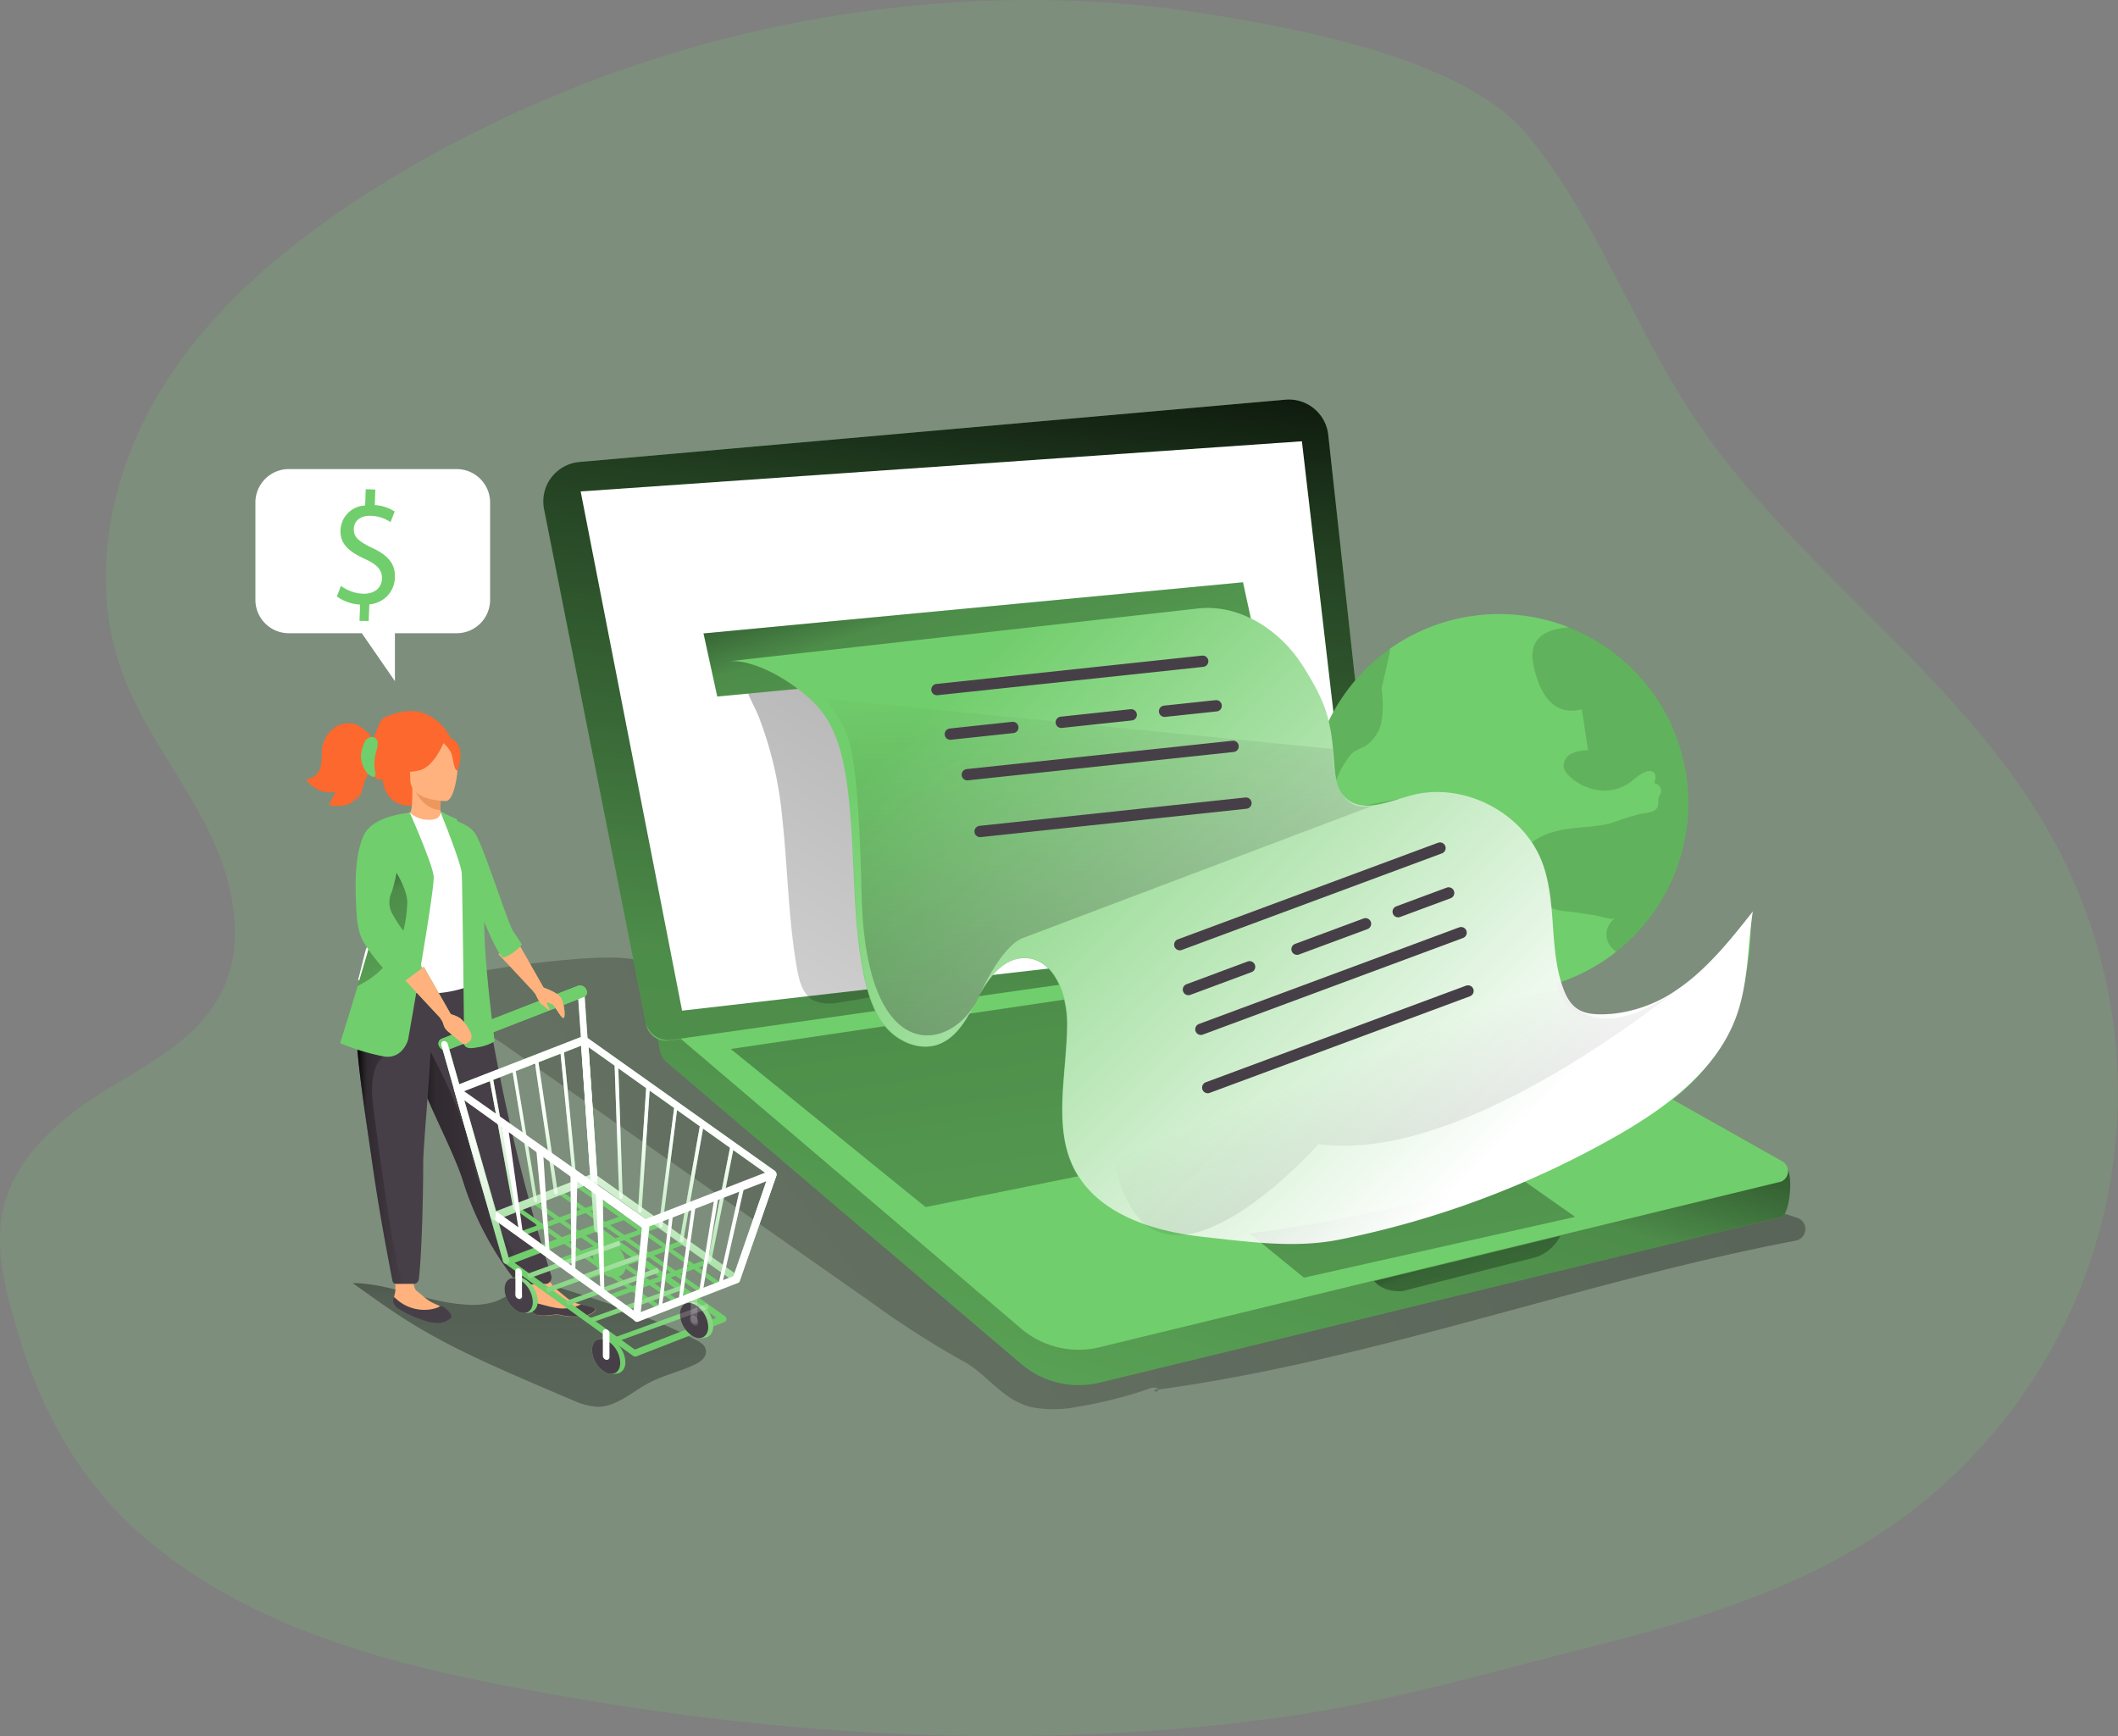 <svg id="Layer_1" data-name="Layer 1" xmlns="http://www.w3.org/2000/svg" xmlns:xlink="http://www.w3.org/1999/xlink" viewBox="0 0 374.24 306.74"><rect x="0" y="0" width="374.24" height="306.74" fill="#808080" stroke="none"/><defs><linearGradient id="linear-gradient" x1="119.32" y1="148.05" x2="122.41" y2="-55.23" gradientTransform="matrix(1, 0, 0, -1, 0, 352)" gradientUnits="userSpaceOnUse"><stop offset="0.01"/><stop offset="0.08" stop-opacity="0.69"/><stop offset="0.21" stop-opacity="0.32"/><stop offset="1" stop-opacity="0"/></linearGradient><linearGradient id="linear-gradient-2" x1="-737.38" y1="90.09" x2="-734.81" y2="88.16" gradientTransform="translate(-505.61 352) rotate(180)" xlink:href="#linear-gradient"/><linearGradient id="linear-gradient-3" x1="-982.47" y1="326.9" x2="-328.94" y2="-161.88" gradientTransform="translate(-505.61 352) rotate(180)" xlink:href="#linear-gradient"/><linearGradient id="linear-gradient-4" x1="-762.66" y1="184.94" x2="-694.83" y2="-30.49" gradientTransform="translate(-505.61 352) rotate(180)" xlink:href="#linear-gradient"/><linearGradient id="linear-gradient-5" x1="-724.19" y1="225.84" x2="-765.66" y2="-54.52" gradientTransform="translate(-532.09 335.01) rotate(180)" xlink:href="#linear-gradient"/><linearGradient id="linear-gradient-6" x1="-765.32" y1="186.64" x2="-797.28" y2="-29.39" gradientTransform="translate(-532.09 335.01) rotate(180)" xlink:href="#linear-gradient"/><linearGradient id="linear-gradient-7" x1="-787.53" y1="122.49" x2="-804.53" y2="78.76" gradientTransform="translate(-505.61 352) rotate(180)" xlink:href="#linear-gradient"/><linearGradient id="linear-gradient-8" x1="-712.32" y1="295.39" x2="-639.47" y2="-340.86" gradientTransform="translate(-505.61 352) rotate(180)" xlink:href="#linear-gradient"/><linearGradient id="linear-gradient-9" x1="224.71" y1="268.52" x2="107.66" y2="67.13" xlink:href="#linear-gradient"/><linearGradient id="linear-gradient-10" x1="189.86" y1="254.1" x2="226.57" y2="134.07" gradientTransform="matrix(1, 0, 0, -1, -26.48, 335.01)" xlink:href="#linear-gradient"/><linearGradient id="linear-gradient-11" x1="202.6" y1="221.13" x2="367.36" y2="55.32" gradientTransform="matrix(1, 0, 0, -1, 0, 352)" gradientUnits="userSpaceOnUse"><stop offset="0" stop-color="#fff" stop-opacity="0"/><stop offset="0.54" stop-color="#fff"/></linearGradient><linearGradient id="linear-gradient-12" x1="224.95" y1="119.19" x2="220.16" y2="216.78" gradientTransform="matrix(1, 0, 0, -1, 0, 352)" gradientUnits="userSpaceOnUse"><stop offset="0.01"/><stop offset="0.13" stop-opacity="0.69"/><stop offset="0.25" stop-opacity="0.32"/><stop offset="1" stop-opacity="0"/></linearGradient><linearGradient id="linear-gradient-13" x1="291.73" y1="112.6" x2="275.79" y2="151.72" xlink:href="#linear-gradient-12"/><linearGradient id="linear-gradient-14" x1="98.76" y1="129.88" x2="120.94" y2="129.88" xlink:href="#linear-gradient"/><linearGradient id="linear-gradient-15" x1="89.54" y1="129.68" x2="97.96" y2="129.68" xlink:href="#linear-gradient"/><linearGradient id="linear-gradient-16" x1="86.84" y1="188.87" x2="108.8" y2="127.49" xlink:href="#linear-gradient"/><linearGradient id="linear-gradient-17" x1="148.71" y1="96.14" x2="163.73" y2="162.02" xlink:href="#linear-gradient-11"/><linearGradient id="linear-gradient-18" x1="146.63" y1="96.61" x2="161.65" y2="162.49" xlink:href="#linear-gradient-11"/><linearGradient id="linear-gradient-19" x1="150.08" y1="95.82" x2="165.09" y2="161.71" xlink:href="#linear-gradient-11"/><linearGradient id="linear-gradient-20" x1="147.9" y1="96.32" x2="162.92" y2="162.2" xlink:href="#linear-gradient-11"/><linearGradient id="linear-gradient-21" x1="147.45" y1="96.42" x2="162.46" y2="162.31" xlink:href="#linear-gradient-11"/><linearGradient id="linear-gradient-22" x1="136.58" y1="98.9" x2="151.6" y2="164.78" xlink:href="#linear-gradient-11"/><linearGradient id="linear-gradient-23" x1="137.12" y1="98.77" x2="152.13" y2="164.66" xlink:href="#linear-gradient-11"/><linearGradient id="linear-gradient-24" x1="112.46" y1="104.4" x2="127.47" y2="170.28" xlink:href="#linear-gradient-11"/><linearGradient id="linear-gradient-25" x1="113.57" y1="104.15" x2="128.59" y2="170.03" xlink:href="#linear-gradient-11"/><linearGradient id="linear-gradient-26" x1="122.23" y1="102.17" x2="137.25" y2="168.05" xlink:href="#linear-gradient-11"/><linearGradient id="linear-gradient-27" x1="104.71" y1="106.16" x2="119.73" y2="172.05" xlink:href="#linear-gradient-11"/><linearGradient id="linear-gradient-28" x1="118.28" y1="103.07" x2="133.3" y2="168.96" xlink:href="#linear-gradient-11"/><linearGradient id="linear-gradient-29" x1="116.2" y1="103.54" x2="131.22" y2="169.43" xlink:href="#linear-gradient-11"/><linearGradient id="linear-gradient-30" x1="119.66" y1="102.76" x2="134.67" y2="168.64" xlink:href="#linear-gradient-11"/><linearGradient id="linear-gradient-31" x1="117.46" y1="103.25" x2="132.48" y2="169.14" xlink:href="#linear-gradient-11"/><linearGradient id="linear-gradient-32" x1="135.33" y1="99.18" x2="150.34" y2="165.07" xlink:href="#linear-gradient-11"/><linearGradient id="linear-gradient-33" x1="133.22" y1="99.66" x2="148.23" y2="165.55" xlink:href="#linear-gradient-11"/><linearGradient id="linear-gradient-34" x1="136.68" y1="98.88" x2="151.7" y2="164.76" xlink:href="#linear-gradient-11"/><linearGradient id="linear-gradient-35" x1="134" y1="99.49" x2="149.02" y2="165.37" xlink:href="#linear-gradient-11"/></defs><title>12</title><path d="M197,17.31a218.94,218.94,0,0,0-104.33,33C78,59.61,64.11,70.93,55,85.74s-12.88,33.57-7,49.91c3.51,9.71,10.11,17.95,14.82,27.13s7.42,20.48,2.73,29.67C60.17,203.09,47.19,207,38,214.66c-14.59,12.14-12.93,23.1-8,38.94,4.27,13.84,11.13,25.82,22.26,35.28,21.74,18.48,51.84,24.19,79.17,28.73,39.6,6.58,80.2,8.3,120.06,3,19.51-2.58,37.72-8,56.63-12.77,18.48-4.63,37.1-10.41,52.86-21.45a93.21,93.21,0,0,0,28.4-120.88c-15.76-29-45.66-47.7-63.83-75.21C314.87,74.14,308.44,55.23,296,40.42,284.57,27,254.41,21.72,238.06,19.18a188.43,188.43,0,0,0-24.76-2.13C207.87,16.93,202.43,17,197,17.31Z" transform="translate(-26.48 -16.99)" fill="#71ce6c" opacity="0.18" style="isolation:isolate"/><path d="M88.8,243.69c3.58,2.58,7.17,5.16,10.94,7.45,6.83,4.15,14.19,7.34,21.52,10.51,2.14.92,4.29,1.85,6.44,2.74a11.82,11.82,0,0,0,4.4,1.16c3.35,0,6-2.62,9-4.2,2.61-1.39,5.57-2,8.21-3.3,1-.48,2-1.28,1.91-2.35s-1-1.58-1.87-2c-7.61-4-15.9-6.65-24.13-9.22a10.52,10.52,0,0,0-4.11-.72c-2.63.24-4.68,2.33-7.17,3.21a13.33,13.33,0,0,1-5.14.52C101.92,247.12,95.63,243.76,88.8,243.69Z" transform="translate(-26.48 -16.99)" fill="url(#linear-gradient)"/><path d="M231.08,262.5l-.57.08C230.09,262.91,231.26,263,231.08,262.5Z" transform="translate(-26.48 -16.99)" fill="url(#linear-gradient-2)"/><path d="M103.86,196.1c4.27,1.71,8.76,3.37,11.53,5.33L181,247.5a157.54,157.54,0,0,0,15.68,10c4.42,2.39,6.94,7,12.3,8.16a21.31,21.31,0,0,0,8-.14,74.82,74.82,0,0,0,12.68-3.22c.51-.17,1.22-.28,1.45.21h0c38.21-5.22,74.75-19.09,112.63-26.31a2.08,2.08,0,0,0,.39-4,51.36,51.36,0,0,0-9.78-2.4c-6-1.12-12.07-2.21-18.13-3.2a307.38,307.38,0,0,0-36.93-4.1c-20.56-.83-41.3,1.33-61.63-1.86-19.32-3-37.54-10.75-55.52-18.46-4.33-1.86-8.75-3.79-12.15-7-2.66-2.55-4.8-5.94-8.2-7.62s-7.78-1.44-11.6-1.26a172.4,172.4,0,0,0-22.4,3C106.39,191.5,105.09,193.79,103.86,196.1Z" transform="translate(-26.48 -16.99)" fill="url(#linear-gradient-3)"/><path d="M342,223.26l-85.82-37.33a10.27,10.27,0,0,0-6-1L144,194c-2,.29-1.67,9,0,10.42l62.69,53.36a15.75,15.75,0,0,0,14,3.52L341.26,232C342.79,231.58,343.45,224,342,223.26Z" transform="translate(-26.48 -16.99)" fill="#71ce6c"/><path d="M342,223.26l-85.82-37.33a10.27,10.27,0,0,0-6-1L144,194c-2,.29-1.67,9,0,10.42l62.69,53.36a15.75,15.75,0,0,0,14,3.52L341.26,232C342.79,231.58,343.45,224,342,223.26Z" transform="translate(-26.48 -16.99)" fill="url(#linear-gradient-4)"/><path d="M144,198.18l62.68,53.36a15.71,15.71,0,0,0,14,3.51L341.2,225.76a2,2,0,0,0,1.06-2.62,2,2,0,0,0-.76-.9l-33.05-18.65-8.67-4.87-26.39-14.89a10.27,10.27,0,0,0-6-1l-122.3,10.65C143.05,193.77,142.38,196.78,144,198.18Z" transform="translate(-26.48 -16.99)" fill="#71ce6c"/><polygon points="240.96 168.79 129.12 185.34 163.55 213.28 278.32 190.06 240.96 168.79" fill="url(#linear-gradient-5)"/><polygon points="252.66 197 206.57 206.31 230.4 225.75 278.32 215 252.66 197" fill="url(#linear-gradient-6)"/><path d="M302.18,235.36a7.43,7.43,0,0,1-4.75,3.89c-3.38.81-23.12,5.86-23.12,5.86s-3.21.39-5-1.76Z" transform="translate(-26.48 -16.99)" fill="url(#linear-gradient-7)"/><path d="M270.94,182.83l-126.21,18a3.67,3.67,0,0,1-4.1-2.91l-18-90.92a7,7,0,0,1,5.44-8.27,6.21,6.21,0,0,1,.85-.12l124.64-11a7,7,0,0,1,7.62,6.25Z" transform="translate(-26.48 -16.99)" fill="#71ce6c"/><path d="M270.94,182.83,145.06,200.74a4,4,0,0,1-4.5-3.19L122.62,107a7,7,0,0,1,5.44-8.27,6.21,6.21,0,0,1,.85-.12l124.65-11a7,7,0,0,1,7.62,6.25Z" transform="translate(-26.48 -16.99)" fill="url(#linear-gradient-8)"/><polygon points="120.52 178.57 102.6 86.83 230.04 77.97 240.15 164.82 120.52 178.57" fill="#fff"/><path d="M324.81,158.89a33.44,33.44,0,1,1-66.88,0h0a21.57,21.57,0,0,1,.1-2.55,33.44,33.44,0,0,1,66.78,2.55Z" transform="translate(-26.48 -16.99)" fill="#71ce6c"/><path d="M277.31,174.08c-1.1,4.83.25,10-.74,14.8a33.59,33.59,0,0,1-16.64-18.56,20.4,20.4,0,0,1,.13-5,13.34,13.34,0,0,0,.05-5.34,12.25,12.25,0,0,0-2.08-3.65,33.38,33.38,0,0,1,14-24.7,1.94,1.94,0,0,1,0,.68l-1.43,6.37a19.38,19.38,0,0,1,0,5.69,6.58,6.58,0,0,1-3.1,4.57,13.68,13.68,0,0,0-1.8.89,5.77,5.77,0,0,0-1.36,1.63,13.42,13.42,0,0,0-2,4.26,4.77,4.77,0,0,0,1.06,4.41l9.32-1.81c1-.19,2.16-.32,2.83.42s.3,2.27.48,3.45c.22,1.51,1.56,2.59,2.18,4C279.24,168.66,277.93,171.44,277.31,174.08Z" transform="translate(-26.48 -16.99)" fill="#020202" opacity="0.14" style="isolation:isolate"/><path d="M324.81,158.89a33.37,33.37,0,0,1-12.74,26.27,4.27,4.27,0,0,1-1.16-1.16,3.41,3.41,0,0,1,.92-4.73l0,0c-.56.29-2.77-.43-3.43-.54l-3.44-.53c-1.65-.25-4.53-.15-5.49-1.81a3.86,3.86,0,0,0-.39-.65,2.06,2.06,0,0,0-.71-.49c-1-.51-2.25-1.08-2.5-2.21-.17-.82.24-1.76-.18-2.5-.14-.22-.34-.4-.47-.63a2.14,2.14,0,0,1,.23-2.1c1.45-2.54,4.46-3.76,7.34-4.25s5.86-.41,8.67-1.23a37.56,37.56,0,0,1,5.29-1.62c1-.14,2.26-.24,2.63-1.19.21-.53,0-1.16.22-1.7.08-.23.23-.44.32-.67a1.38,1.38,0,0,0-.89-1.73,1.22,1.22,0,0,0-.26-.06c.23-.63.42-1.43-.07-1.88a1.33,1.33,0,0,0-1.22-.19c-1.2.31-2.07,1.32-3.08,2-3.34,2.37-7.91,1.53-10.7-1.26a3,3,0,0,1-.93-1.51,2.43,2.43,0,0,1,1.42-2.4,7,7,0,0,1,2.89-.57l-1.1-7.25c-5.56,1.49-7.82-3.8-8.61-8.2s2.33-6,6.36-6.27A33.46,33.46,0,0,1,324.81,158.89Z" transform="translate(-26.48 -16.99)" fill="#020202" opacity="0.14" style="isolation:isolate"/><path d="M164.69,161.42c1,9,1.06,18.11,2.67,27,.37,2,1,4.28,2.78,5.29a7.16,7.16,0,0,0,4.52.4,93.67,93.67,0,0,0,27.43-8.18A181,181,0,0,0,191,151.17c-1.27-2.9-2.66-5.84-4.92-8.06-3.43-3.36-8.18-4.42-12.74-5.32-2.37-.47-4.78-.79-7.13-1.39-1.45-.37-5.57-2.79-6.77-2.56-4,.75,0,7.07,1,9.52A66,66,0,0,1,164.69,161.42Z" transform="translate(-26.48 -16.99)" fill="url(#linear-gradient-9)"/><polygon points="222.05 114.03 126.74 123.06 124.31 111.92 219.63 102.88 222.05 114.03" fill="#71ce6c"/><polygon points="222.05 114.03 126.74 123.06 124.31 111.92 219.63 102.88 222.05 114.03" fill="url(#linear-gradient-10)"/><path d="M238.25,124.49c7.36-.79,14.49,3.9,18.43,10.16s5,9.29,5.5,16.67c.16,2.4.36,5.06,2.13,6.69,2.95,2.71,7.56.6,11.42-.46,9.15-2.52,19.78,2.84,23.2,11.7,3.34,8.65-1.44,21.49,6.16,26.81,6.77,4.72,25-6.67,30.71-16.92,0,0,1.66,22.51-16.11,33.76-26.37,16.7-75.8,23.19-81,22.63-8.65-.95-18.09-3.95-22.23-11.6S215,206.66,215,197.83c0-5.08-2.29-11.44-7.37-11.55-3.8-.09-6.55,3.53-8.32,6.89s-3.62,7.23-7.23,8.43c-3.22,1.07-6.88-.52-9.09-3.09s-3.22-6-3.9-9.29c-2.35-11.54-1.28-23.53-3.17-35.16-.72-4.42-2-8.95-5-12.26s-10.05-8.21-15.43-8Z" transform="translate(-26.48 -16.99)" fill="#71ce6c"/><path d="M238.25,124.49c7.36-.79,14.49,3.9,18.43,10.16s5,9.29,5.5,16.67c.16,2.4.36,5.06,2.13,6.69,2.95,2.71,7.56.6,11.42-.46,9.15-2.52,19.78,2.84,23.2,11.7,2.78,7.2,1.12,15.28,3.81,22.49,1.56,4.2,4.07,4.7,8.44,4.39A24.31,24.31,0,0,0,323,191.71c5.23-3.61,9.25-8.68,13.19-13.67-.93,6.15-.77,12.54-2.86,18.39-3.45,9.68-12.4,16.24-21.33,21.33A164,164,0,0,1,263.21,236c-8,1.62-16.38.37-24.48-.51-8.65-1-18.09-4-22.23-11.6s-1.45-17.27-1.42-26.1c0-5.08-2.29-11.44-7.37-11.55-3.8-.09-6.55,3.53-8.32,6.89s-3.62,7.23-7.23,8.43c-3.22,1.07-6.88-.52-9.09-3.09s-3.22-6-3.9-9.29c-2.35-11.54-1.28-23.53-3.17-35.16-.72-4.42-2-9-5-12.26s-10.05-8.21-15.43-8Z" transform="translate(-26.48 -16.99)" fill="url(#linear-gradient-11)"/><path d="M269.32,159.24l-62.15,23.5s-3.43.83-7.78,10.43-19.86,13-20.65-17.64-2.41-28.7-6.3-35.06L262,149.33S261.41,161.49,269.32,159.24Z" transform="translate(-26.48 -16.99)" fill="url(#linear-gradient-12)"/><path d="M160.85,135.06c2.8,3.21,4.28,7.34,5.4,11.45,3.47,12.6,4.22,25.81,3.94,38.89-.1,4.65-.31,9.4,1,13.85a20.94,20.94,0,0,0,13.68,13.81c3.75,1.16,7.88,1.27,11.25,3.28,6.67,4,7.51,13.37,12.56,19.28,6.79,7.94,20.37,8.69,25,18" transform="translate(-26.48 -16.99)" fill="none"/><line x1="165.55" y1="121.84" x2="212.51" y2="116.83" fill="none" stroke="#473f47" stroke-linecap="round" stroke-linejoin="round" stroke-width="2"/><line x1="170.92" y1="136.88" x2="217.88" y2="131.87" fill="none" stroke="#473f47" stroke-linecap="round" stroke-linejoin="round" stroke-width="2"/><line x1="173.18" y1="146.91" x2="220.15" y2="141.9" fill="none" stroke="#473f47" stroke-linecap="round" stroke-linejoin="round" stroke-width="2"/><line x1="205.77" y1="125.67" x2="214.89" y2="124.7" fill="none" stroke="#473f47" stroke-linecap="round" stroke-linejoin="round" stroke-width="2"/><line x1="187.52" y1="127.62" x2="199.88" y2="126.3" fill="none" stroke="#473f47" stroke-linecap="round" stroke-linejoin="round" stroke-width="2"/><line x1="167.92" y1="129.71" x2="178.96" y2="128.53" fill="none" stroke="#473f47" stroke-linecap="round" stroke-linejoin="round" stroke-width="2"/><line x1="208.46" y1="166.91" x2="254.44" y2="149.84" fill="none" stroke="#473f47" stroke-linecap="round" stroke-linejoin="round" stroke-width="2"/><line x1="212.19" y1="181.86" x2="258.17" y2="164.79" fill="none" stroke="#473f47" stroke-linecap="round" stroke-linejoin="round" stroke-width="2"/><line x1="213.4" y1="192.16" x2="259.39" y2="175.09" fill="none" stroke="#473f47" stroke-linecap="round" stroke-linejoin="round" stroke-width="2"/><line x1="247.05" y1="161.08" x2="255.97" y2="157.77" fill="none" stroke="#473f47" stroke-linecap="round" stroke-linejoin="round" stroke-width="2"/><line x1="229.18" y1="167.71" x2="241.28" y2="163.22" fill="none" stroke="#473f47" stroke-linecap="round" stroke-linejoin="round" stroke-width="2"/><line x1="209.99" y1="174.84" x2="220.8" y2="170.82" fill="none" stroke="#473f47" stroke-linecap="round" stroke-linejoin="round" stroke-width="2"/><path d="M331.48,184.83s-43,38.38-72,34.29c0,0-23.83,26.91-33.17,11.16S233,204.39,233,204.39l69.69-12.65S307.31,207.29,331.48,184.83Z" transform="translate(-26.48 -16.99)" opacity="0.45" fill="url(#linear-gradient-13)" style="isolation:isolate"/><path d="M120.43,248.35c.09,1.16,1.74,1.18,3.61,1s1.37.26,4,.29,3.53-.83,3.66-1.2-1.15-.61-2.5-.94l-.52-.13c-1.52-.39-2.53-1.53-3.83-2.52s-2.82-4.36-2.82-4.36l-3.59-.16s1.51,3.06,2.08,4.38a4.47,4.47,0,0,1,0,2.46A4.67,4.67,0,0,0,120.43,248.35Z" transform="translate(-26.48 -16.99)" fill="#ffb27d"/><path d="M124,249.31c1.87-.22,1.37.26,4,.29s3.53-.83,3.66-1.2-1.15-.61-2.5-.94h0a7.41,7.41,0,0,1-3.85.69c-1.76-.18-3.55-.91-4.76-1a4.56,4.56,0,0,0-.13,1.22C120.52,249.51,122.17,249.53,124,249.31Z" transform="translate(-26.48 -16.99)" fill="#473f47"/><path d="M96.58,247.17l.39.2a27.41,27.41,0,0,0,5,1.66,4.21,4.21,0,0,0,1.73.13,2.49,2.49,0,0,0,1-.44c.14-.11.28-.28.2-.43a.33.33,0,0,0-.12-.14c-.76-.61-1.71-.8-2.51-1.35s-1.44-1.18-2.18-1.74c-1.24-.95,0-6.54,0-6.54l-3.93-.38s.18,4.71.18,6.84c0,.64-.54,1.5,0,2A.88.88,0,0,0,96.58,247.17Z" transform="translate(-26.48 -16.99)" fill="#ffb27d"/><path d="M99.33,249.51a17.09,17.09,0,0,0,2.2.82,7.26,7.26,0,0,0,2.26.4,3.33,3.33,0,0,0,2.15-.71.69.69,0,0,0,.3-.49.82.82,0,0,0-.19-.47,4.14,4.14,0,0,0-1.39-1.24c-.29-.14-.46,0-.74.15a5.76,5.76,0,0,1-1,.3,7.33,7.33,0,0,1-6.6-1.94s-.07-.09-.12-.1-.2.1-.22.22a1.38,1.38,0,0,0,.2,1.1,2.47,2.47,0,0,0,.69.64A14.56,14.56,0,0,0,99.33,249.51Z" transform="translate(-26.48 -16.99)" fill="#473f47"/><path d="M107.32,152a10.61,10.61,0,0,0,.1-1.87,4,4,0,0,0-.48-1.85c-.21-.38-.79-.73-.94-1.08a8.64,8.64,0,0,0-5.55-4.48,9.81,9.81,0,0,0-5.16.69,3.26,3.26,0,0,0-1.18.58,2.94,2.94,0,0,0-.67,1.06,21.83,21.83,0,0,0-1,2.58,7.67,7.67,0,0,0-3-2.63,4.37,4.37,0,0,0-4.21.82,5.64,5.64,0,0,0-1.9,3.92,12,12,0,0,1-.22,2.87,3.16,3.16,0,0,1-2.54,2.1,5.12,5.12,0,0,0,5.18,2.19,20.09,20.09,0,0,1-1.2,2.3,5.67,5.67,0,0,0,3.85-.26,5.76,5.76,0,0,0,1.82-2.16l-.83,1.81c1.44-1.36,1.08-4,2.58-5.27.43.21.59.74.89,1.11s1,.5,1.16,0a6.76,6.76,0,0,0,1.12,3.19,4.36,4.36,0,0,0,3.76,1.7c.27,0,.61-.2.52-.44.65-.14,1-.84,1.58-1.19.75-.47,1.72-.24,2.6-.39a3.93,3.93,0,0,0,2.53-1.86A8.44,8.44,0,0,0,107.32,152Z" transform="translate(-26.48 -16.99)" fill="#fc682d"/><path d="M104.64,162.55a5.9,5.9,0,0,1-3.66.66,4.74,4.74,0,0,1-2.44-2.33c.63-.13.81-1,.8-4.71l.28.06,4.79.94s-.11,1.51-.11,2.93C104.29,161.29,104.37,162.42,104.64,162.55Z" transform="translate(-26.48 -16.99)" fill="#ffb27d"/><path d="M104.41,157.17s-.11,1.51-.11,2.93c-2.68-.08-4.1-2.52-4.68-3.87Z" transform="translate(-26.48 -16.99)" fill="#ed975d"/><path d="M123.88,242.35a1.19,1.19,0,0,1-.78,1.48.93.93,0,0,1-.29,0l-1.87.09-2,.06a1.55,1.55,0,0,1-1.28-.59,55.29,55.29,0,0,1-9.39-17.77c-.08-.26-.17-.53-.26-.8-2-5.67-6-12.8-8.11-19.25-.34-1-.64-2-.92-2.9-.08-.3-.17-.59-.25-.87A68.51,68.51,0,0,1,96.32,189l15.36.12A337.26,337.26,0,0,0,123.88,242.35Z" transform="translate(-26.48 -16.99)" fill="#473f47"/><path d="M109.53,180.31c0,7.31,1.07,10.44,1.07,10.44a20.63,20.63,0,0,1-14.39.88l-6.47-1.48c.13-.3,1.29-5.22,1.42-5.49,1.65-3.55,2.9-5.1,3.1-6.19a23.23,23.23,0,0,0,.19-6.12,49.1,49.1,0,0,0-1.9-9.61,50.4,50.4,0,0,0,6.34-2.17,5,5,0,0,0,3.42,1.27c1.56,0,2.06-.7,2-1.43,1.66.92,3,1.79,3,1.79,1.41,2.45,4.27,4.83,4.47,8.59C111.8,171.71,109.53,180.11,109.53,180.31Z" transform="translate(-26.48 -16.99)" fill="#fff"/><path d="M96.32,181.12c-.67.95-2,6.73-5.16,7.46,1.65-4.12,2.9-5.93,3.1-7.19a31.32,31.32,0,0,0,.19-7.11c1.07-1.88,1.87-3.17,1.87-3.17.09-.3,1.7-5.31,2.22-.83A20.66,20.66,0,0,1,96.32,181.12Z" transform="translate(-26.48 -16.99)" fill="#71ce6c"/><path d="M105.3,158.52s-6.33.1-6.34-3.84-.82-6.59,3.22-6.83,4.84,1.27,5.16,2.59S107,158.39,105.3,158.52Z" transform="translate(-26.48 -16.99)" fill="#ffb27d"/><path d="M105.07,147.76s-1.74,4.63-4.4,5.31-3.81,0-3.81,0a7.54,7.54,0,0,0,2.46-4.45S103.76,145.55,105.07,147.76Z" transform="translate(-26.48 -16.99)" fill="#fc682d"/><path d="M104.64,148.13a5.79,5.79,0,0,1,1.61,2c.32,1,.46,3.07,1.06,3,0,0,1.31-3.14-.16-4.92S104.64,148.13,104.64,148.13Z" transform="translate(-26.48 -16.99)" fill="#fc682d"/><polygon points="91.32 166.15 96.07 174.5 94.53 175.5 88.08 168.59 91.32 166.15" fill="#ffb27d"/><path d="M105.18,161.51s3.73.67,5.17,2.6,5.86,16,6.76,17.33,1.59,2.43,1.59,2.43a7.37,7.37,0,0,1-3.17,2.28C113.8,186.62,105.18,161.51,105.18,161.51Z" transform="translate(-26.48 -16.99)" fill="#71ce6c"/><path d="M104.29,160.41s3.67,9.05,3.78,10.89.43,30,.43,30-.22,1.29,2.26.75a8.32,8.32,0,0,0,3.13-1.07s-2.37-17.36-1.73-23.39-5-15.88-5-15.88Z" transform="translate(-26.48 -16.99)" fill="#71ce6c"/><path d="M120.94,244l-2.14.06a1.2,1.2,0,0,1-1-.45,55.45,55.45,0,0,1-9.5-17.91c-.08-.26-.17-.53-.26-.8-2-5.67-6-12.8-8.11-19.25-.34-1-.64-2-.92-2.9-.08-.3-.17-.59-.25-.87l2.26-1.71s6.79,11,8.89,21.34C111.74,230.46,119.05,241.28,120.94,244Z" transform="translate(-26.48 -16.99)" fill="url(#linear-gradient-14)"/><path d="M101.26,222.44c0,4.76-.19,15.37-.77,20.55a.93.93,0,0,1-.93.84H96.44a.63.63,0,0,1-.6-.5c-1.59-8.11-2.73-14.84-3.56-20.66-.7-4.88-1.32-9-1.8-12.65s-.82-6.65-.94-9.21v-2.29l13.27-1.29C102.6,206,101.24,219.52,101.26,222.44Z" transform="translate(-26.48 -16.99)" fill="#473f47"/><path d="M98,243.83H96.55a.76.76,0,0,1-.73-.6c-1.58-8.07-2.71-14.77-3.54-20.56-.7-4.88-1.32-9-1.8-12.65s-.82-6.65-.94-9.21l4.87,2.87s-3.1,1.09-1.92,9.39S96.3,242.65,98,243.83Z" transform="translate(-26.48 -16.99)" fill="url(#linear-gradient-15)"/><path d="M98.58,200.72s-.93,3.38-4.17,2.95a38.86,38.86,0,0,1-7.83-2.37s1.38-4.37,3.1-10.11c2.08-6.94,4.66-15.89,5.87-21.54a36,36,0,0,0,.66-3.85l2.68-5.21s4,9,4.22,11.24S98.58,200.72,98.58,200.72Z" transform="translate(-26.48 -16.99)" fill="#71ce6c"/><path d="M98.44,176.58c-.15,3.66-1,10.78-8.7,14.58h-.06c2.08-6.94,4.66-15.89,5.87-21.54C97,171.76,98.52,174.56,98.44,176.58Z" transform="translate(-26.48 -16.99)" fill="url(#linear-gradient-16)"/><path d="M98.89,160.59s-6.56.47-8.14,4-1.51,8.17-1.36,11.93c.09,2.28.15,4.65,1.22,6.72a30.19,30.19,0,0,0,5.25,6.5,2.73,2.73,0,0,0,1.15.83,2.39,2.39,0,0,0,1.49-.19,8.26,8.26,0,0,0,2.86-1.91c-.33-.29-.46-1-.71-1.43a17.06,17.06,0,0,1-1-1.89,42.18,42.18,0,0,0-2-3.83,23.17,23.17,0,0,1-2-3.17,4.24,4.24,0,0,1,.07-3.6,32.92,32.92,0,0,0,1-4.26C97.44,167.06,98.16,163.82,98.89,160.59Z" transform="translate(-26.48 -16.99)" fill="#71ce6c"/><path d="M134.58,236.54c-1.38-.62-2.5.17-2.5,1.77a4.77,4.77,0,0,0,2.5,4c1.38.62,2.49-.17,2.49-1.77A4.76,4.76,0,0,0,134.58,236.54Z" transform="translate(-26.48 -16.99)" fill="#71ce6c" fill-rule="evenodd"/><path d="M133.78,236.32a3.85,3.85,0,0,0-1.54.23C131.93,236.69,134,237.87,133.78,236.32Z" transform="translate(-26.48 -16.99)" fill="#71ce6c" fill-rule="evenodd"/><path d="M134.56,242.65a3.79,3.79,0,0,0,1.53-.22C136.4,242.29,134.31,241.11,134.56,242.65Z" transform="translate(-26.48 -16.99)" fill="#71ce6c" fill-rule="evenodd"/><path d="M133.67,236.65c-1.38-.62-2.49.17-2.49,1.77a4.74,4.74,0,0,0,2.49,4c1.38.63,2.5-.16,2.5-1.76A4.79,4.79,0,0,0,133.67,236.65Z" transform="translate(-26.48 -16.99)" fill="#71ce6c" fill-rule="evenodd"/><path d="M133.67,238.7c-.4-.19-.73.05-.73.52a1.39,1.39,0,0,0,.73,1.18c.41.18.74-.05.74-.52A1.39,1.39,0,0,0,133.67,238.7Z" transform="translate(-26.48 -16.99)" fill="#71ce6c" fill-rule="evenodd"/><polygon points="91.46 213.13 117.06 231 116.73 231.69 91.13 213.81 91.46 213.13" fill="#71ce6c" fill-rule="evenodd"/><polygon points="94.7 212.16 120.3 230.03 119.98 230.72 94.37 212.84 94.7 212.16" fill="#71ce6c" fill-rule="evenodd"/><polygon points="98.24 209.78 123.84 227.65 123.51 228.32 97.91 210.46 98.24 209.78" fill="#71ce6c" fill-rule="evenodd"/><polygon points="101.89 208.88 127.49 226.75 127.16 227.44 101.56 209.56 101.89 208.88" fill="#71ce6c" fill-rule="evenodd"/><path d="M150,247.31c-1.38-.62-2.49.17-2.49,1.77a4.76,4.76,0,0,0,2.49,4c1.38.62,2.5-.17,2.5-1.77A4.77,4.77,0,0,0,150,247.31Z" transform="translate(-26.48 -16.99)" fill="#71ce6c" fill-rule="evenodd"/><path d="M149.23,247.09a3.85,3.85,0,0,0-1.54.23C147.38,247.46,149.47,248.64,149.23,247.09Z" transform="translate(-26.48 -16.99)" fill="#71ce6c" fill-rule="evenodd"/><path d="M150,253.42a3.84,3.84,0,0,0,1.54-.22C151.86,253.06,149.77,251.88,150,253.42Z" transform="translate(-26.48 -16.99)" fill="#71ce6c" fill-rule="evenodd"/><path d="M149.12,247.42c-1.37-.62-2.49.17-2.49,1.77a4.74,4.74,0,0,0,2.49,4c1.38.63,2.5-.16,2.5-1.76A4.79,4.79,0,0,0,149.12,247.42Z" transform="translate(-26.48 -16.99)" fill="#71ce6c" fill-rule="evenodd"/><path d="M149.12,249.47c-.4-.19-.73.05-.73.52a1.39,1.39,0,0,0,.73,1.18c.41.18.74,0,.74-.52A1.39,1.39,0,0,0,149.12,249.47Z" transform="translate(-26.48 -16.99)" fill="#71ce6c" fill-rule="evenodd"/><path d="M149.71,246.21a.73.73,0,0,0-.59-.69.48.48,0,0,0-.57.37.49.49,0,0,0,0,.12v4.2a.73.73,0,0,0,.58.69.46.46,0,0,0,.57-.33.39.39,0,0,0,0-.15Z" transform="translate(-26.48 -16.99)" fill="#71ce6c" fill-rule="evenodd"/><path d="M134.26,235.45a.75.75,0,0,0-.59-.7.49.49,0,0,0-.58.38.41.41,0,0,0,0,.11v4.2a.73.73,0,0,0,.59.69.46.46,0,0,0,.57-.33.39.39,0,0,0,0-.15Z" transform="translate(-26.48 -16.99)" fill="#71ce6c" fill-rule="evenodd"/><path d="M135.06,204.71l.82,23.71a.4.4,0,0,0,.33.39.28.28,0,0,0,.3-.26v-.05l-.81-23.71a.42.42,0,0,0-.33-.39.28.28,0,0,0-.31.25v.06Zm20.52,14.5-4,20.3a.41.41,0,0,0,.25.45.26.26,0,0,0,.35-.15.14.14,0,0,0,0-.06l4-20.29a.4.4,0,0,0-.2-.46.28.28,0,0,0-.36.13.19.19,0,0,0,0,.07Zm-14.89-10.53-1.48,22.15a.41.41,0,0,0,.3.42.28.28,0,0,0,.33-.21.09.09,0,0,0,0,0l1.48-22.16a.41.41,0,0,0-.3-.42.28.28,0,0,0-.33.21A.13.13,0,0,0,140.69,208.68Zm9.54,6.74L146.6,236a.42.42,0,0,0,.26.44.27.27,0,0,0,.35-.12.29.29,0,0,0,0-.09l3.62-20.56a.42.42,0,0,0-.25-.45.26.26,0,0,0-.35.15.19.19,0,0,0,0,.07Zm-7.32,18a.41.41,0,0,0,.28.43.26.26,0,0,0,.33-.15.29.29,0,0,0,0-.09l2.68-21.23A.41.41,0,0,0,146,212a.26.26,0,0,0-.34.16.24.24,0,0,0,0,.08Z" transform="translate(-26.48 -16.99)" fill="#71ce6c" fill-rule="evenodd"/><path d="M130.47,202l31.79,22.62-6,17.31L132,224.72Zm.69,23.62,25.16,17.91a.55.55,0,0,0,.78-.06l.07-.11,6.48-18.63a.82.82,0,0,0-.31-.9L130,200.17a.55.55,0,0,0-.78.06l-.07.11a.84.84,0,0,0-.07.35L130.79,225a.8.8,0,0,0,.37.65Z" transform="translate(-26.48 -16.99)" fill="#71ce6c" fill-rule="evenodd"/><polygon points="110.19 211.9 91.71 218.59 91.38 217.79 109.87 211.1 110.19 211.9" fill="#71ce6c" fill-rule="evenodd"/><polygon points="113.53 214.38 95.04 221.06 94.72 220.28 113.21 213.59 113.53 214.38" fill="#71ce6c" fill-rule="evenodd"/><polygon points="117.02 216.69 98.54 223.38 98.21 222.59 116.7 215.91 117.02 216.69" fill="#71ce6c" fill-rule="evenodd"/><polygon points="121.33 219.75 102.84 226.43 102.52 225.63 121.01 218.96 121.33 219.75" fill="#71ce6c" fill-rule="evenodd"/><polygon points="125.77 223.1 107.28 229.79 106.96 229 125.45 222.31 125.77 223.1" fill="#71ce6c" fill-rule="evenodd"/><path d="M114.15,231l-6.05-21.07,21.09-8.19,1.56,22.8Zm17.9-5.89-1.67-24.32a.8.8,0,0,0-.68-.75.58.58,0,0,0-.26.05l-22.4,8.7a.63.63,0,0,0-.32.78L113.17,232a.74.74,0,0,0,.8.58h.11l17.63-6.85A.58.58,0,0,0,132.05,225.11Z" transform="translate(-26.48 -16.99)" fill="#71ce6c" fill-rule="evenodd"/><path d="M125.44,202.28l2.36,24.05a.4.4,0,0,0,.35.37.28.28,0,0,0,.28-.3v0l-2.35-24.05a.41.41,0,0,0-.35-.37.29.29,0,0,0-.29.29Zm-4.55,1.78,3.5,23.62a.39.39,0,0,0,.37.34.29.29,0,0,0,.27-.31s0,0,0-.05l-3.5-23.61a.39.39,0,0,0-.36-.34.3.3,0,0,0-.28.3S120.89,204,120.89,204.06Zm-8,3.13,4.27,23.31a.38.38,0,0,0,.37.34.3.3,0,0,0,.26-.34v0l-4.27-23.31a.39.39,0,0,0-.38-.33.28.28,0,0,0-.25.31A.11.11,0,0,0,112.89,207.19Zm4.24-1.92a.39.39,0,0,1,.37.34l3.9,23.46a.28.28,0,0,1-.21.35h0a.39.39,0,0,1-.37-.34l-3.9-23.45a.29.29,0,0,1,.2-.36h0Z" transform="translate(-26.48 -16.99)" fill="#71ce6c" fill-rule="evenodd"/><path d="M131.45,234.11a.73.73,0,0,0,.62.65.47.47,0,0,0,.55-.38.66.66,0,0,0,0-.14l-2.89-42a.73.73,0,0,0-.63-.66.47.47,0,0,0-.54.39.33.33,0,0,0,0,.14Z" transform="translate(-26.48 -16.99)" fill="#71ce6c" fill-rule="evenodd"/><path d="M129.66,193.15a.92.92,0,0,0,.45-1.23.67.67,0,0,0-.06-.12,1.18,1.18,0,0,0-1.42-.64l-24.13,9.37a.93.93,0,0,0-.47,1.21.54.54,0,0,0,.07.13,1.21,1.21,0,0,0,1.42.65Z" transform="translate(-26.48 -16.99)" fill="#71ce6c" fill-rule="evenodd"/><path d="M122.08,191.33s3,.93,3.56,2,.82,3.46.39,3.52-1.58-2.33-2-2.43-1-.53-.91-.15.58,1,.42,1.17-.94-.84-1.37-1-.94-1.84-1.42-2.24S122.08,191.33,122.08,191.33Z" transform="translate(-26.48 -16.99)" fill="#71ce6c"/><polygon points="74.88 170.82 79.63 179.16 78.1 180.19 71.64 173.26 74.88 170.82" fill="#71ce6c"/><path d="M105.65,196a3.88,3.88,0,0,1,.72.26,5.07,5.07,0,0,1,1.42.65,6.86,6.86,0,0,1,1.77,2.36,1.7,1.7,0,0,1,.13,1.46,1.92,1.92,0,0,1-.87.67.75.75,0,0,1-.3.09.79.79,0,0,1-.43-.21l-2.21-1.85a3.12,3.12,0,0,1-.82-.88c-.19-.34-.25-.74-.42-1.09s-.51-.55-.26-.89S105.28,196.11,105.65,196Z" transform="translate(-26.48 -16.99)" fill="#71ce6c"/><path d="M115.34,239.8a.69.69,0,0,0,.73.52.48.48,0,0,0,.42-.53l0-.12-10.89-38.22a.71.71,0,0,0-.73-.52.5.5,0,0,0-.42.55l0,.11Z" transform="translate(-26.48 -16.99)" fill="#71ce6c" fill-rule="evenodd"/><path d="M119,242.89c-1.38-.63-2.49.16-2.49,1.76a4.76,4.76,0,0,0,2.49,4c1.38.62,2.5-.17,2.5-1.77A4.74,4.74,0,0,0,119,242.89Z" transform="translate(-26.48 -16.99)" fill="#71ce6c" fill-rule="evenodd"/><path d="M118.23,242.66a3.85,3.85,0,0,0-1.54.23C116.38,243,118.47,244.21,118.23,242.66Z" transform="translate(-26.48 -16.99)" fill="#71ce6c" fill-rule="evenodd"/><path d="M119,249a3.67,3.67,0,0,0,1.54-.22C120.86,248.63,118.77,247.45,119,249Z" transform="translate(-26.48 -16.99)" fill="#71ce6c" fill-rule="evenodd"/><path d="M118.12,243c-1.37-.62-2.49.17-2.49,1.77a4.74,4.74,0,0,0,2.49,4c1.38.63,2.5-.16,2.5-1.76A4.79,4.79,0,0,0,118.12,243Z" transform="translate(-26.48 -16.99)" fill="#71ce6c" fill-rule="evenodd"/><path d="M118.12,245c-.4-.19-.73.05-.73.52a1.39,1.39,0,0,0,.73,1.18c.41.19.74,0,.74-.52A1.39,1.39,0,0,0,118.12,245Z" transform="translate(-26.48 -16.99)" fill="#71ce6c" fill-rule="evenodd"/><path d="M134.48,253.65c-1.37-.62-2.49.17-2.49,1.77a4.76,4.76,0,0,0,2.49,4c1.38.62,2.5-.17,2.5-1.77A4.77,4.77,0,0,0,134.48,253.65Z" transform="translate(-26.48 -16.99)" fill="#71ce6c" fill-rule="evenodd"/><path d="M133.68,253.43a3.85,3.85,0,0,0-1.54.23C131.84,253.8,133.92,255,133.68,253.43Z" transform="translate(-26.48 -16.99)" fill="#71ce6c" fill-rule="evenodd"/><path d="M134.46,259.76a3.84,3.84,0,0,0,1.54-.22C136.31,259.4,134.22,258.22,134.46,259.76Z" transform="translate(-26.48 -16.99)" fill="#71ce6c" fill-rule="evenodd"/><path d="M133.58,253.76c-1.38-.62-2.5.17-2.5,1.77a4.74,4.74,0,0,0,2.5,4c1.38.63,2.49-.16,2.49-1.76A4.76,4.76,0,0,0,133.58,253.76Z" transform="translate(-26.48 -16.99)" fill="#71ce6c" fill-rule="evenodd"/><path d="M134.17,252.56a.75.75,0,0,0-.59-.7.48.48,0,0,0-.58.36.57.57,0,0,0,0,.13v4.2a.75.75,0,0,0,.59.7.49.49,0,0,0,.58-.38.41.41,0,0,0,0-.11Z" transform="translate(-26.48 -16.99)" fill="#71ce6c" fill-rule="evenodd"/><path d="M153.05,249.82l-21.3-15.18-14.35,5.47,21.24,15.33,14.41-5.62Zm-14.71,6.73-22.43-16.18a.65.65,0,0,1-.23-.84.45.45,0,0,1,.22-.19l15.56-5.93a.63.63,0,0,1,.58.11l22.5,16a.65.65,0,0,1,.23.84.43.43,0,0,1-.24.2l-15.6,6.08a.63.63,0,0,1-.59-.09Z" transform="translate(-26.48 -16.99)" fill="#71ce6c" fill-rule="evenodd"/><path d="M118.71,241.79a.72.72,0,0,0-.59-.69.47.47,0,0,0-.57.35.57.57,0,0,0,0,.13v4.2a.74.74,0,0,0,.58.7.48.48,0,0,0,.58-.36.57.57,0,0,0,0-.13Z" transform="translate(-26.48 -16.99)" fill="#71ce6c" fill-rule="evenodd"/><path d="M136.16,237l-.32-.79-16.23,5.87.32.79Zm3.34,2.49-16.23,5.87-.32-.79,16.23-5.87.32.79ZM143,241.8l-16.23,5.87-.32-.79L142.67,241l.32.79Zm4.31,3-16.23,5.87-.32-.79L147,244.07l.32.79Zm-11.79,9.23-.32-.79,16.23-5.87.32.79Z" transform="translate(-26.48 -16.99)" fill="#71ce6c" fill-rule="evenodd"/><path d="M150,247.31c-1.38-.62-2.49.17-2.49,1.77a4.76,4.76,0,0,0,2.49,4c1.38.62,2.5-.17,2.5-1.77A4.77,4.77,0,0,0,150,247.31Z" transform="translate(-26.48 -16.99)" fill-rule="evenodd" fill="url(#linear-gradient-17)"/><path d="M149.23,247.09a3.85,3.85,0,0,0-1.54.23C147.38,247.46,149.47,248.64,149.23,247.09Z" transform="translate(-26.48 -16.99)" fill-rule="evenodd" fill="url(#linear-gradient-18)"/><path d="M150,253.42a3.84,3.84,0,0,0,1.54-.22C151.86,253.06,149.77,251.88,150,253.42Z" transform="translate(-26.48 -16.99)" fill-rule="evenodd" fill="url(#linear-gradient-19)"/><path d="M149.12,247.42c-1.37-.62-2.49.17-2.49,1.77a4.74,4.74,0,0,0,2.49,4c1.38.63,2.5-.16,2.5-1.76A4.79,4.79,0,0,0,149.12,247.42Z" transform="translate(-26.48 -16.99)" fill="#473f47" fill-rule="evenodd"/><path d="M149.12,249.47c-.4-.19-.73.05-.73.52a1.39,1.39,0,0,0,.73,1.18c.41.18.74,0,.74-.52A1.39,1.39,0,0,0,149.12,249.47Z" transform="translate(-26.48 -16.99)" fill-rule="evenodd" fill="url(#linear-gradient-20)"/><path d="M149.71,246.21a.73.73,0,0,0-.59-.69.48.48,0,0,0-.57.37.49.49,0,0,0,0,.12v4.2a.73.73,0,0,0,.58.69.46.46,0,0,0,.57-.33.39.39,0,0,0,0-.15Z" transform="translate(-26.48 -16.99)" fill-rule="evenodd" fill="url(#linear-gradient-21)"/><path d="M135.06,204.71l.82,23.71a.4.4,0,0,0,.33.39.28.28,0,0,0,.3-.26v-.05l-.81-23.71a.42.42,0,0,0-.33-.39.28.28,0,0,0-.31.25v.06Zm20.52,14.5-4,20.3a.41.41,0,0,0,.25.45.26.26,0,0,0,.35-.15.14.14,0,0,0,0-.06l4-20.29a.4.4,0,0,0-.2-.46.28.28,0,0,0-.36.13.19.19,0,0,0,0,.07Zm-14.89-10.53-1.48,22.15a.41.41,0,0,0,.3.42.28.28,0,0,0,.33-.21.09.09,0,0,0,0,0l1.48-22.16a.41.41,0,0,0-.3-.42.28.28,0,0,0-.33.21A.13.13,0,0,0,140.69,208.68Zm9.54,6.74L146.6,236a.42.42,0,0,0,.26.44.27.27,0,0,0,.35-.12.29.29,0,0,0,0-.09l3.62-20.56a.42.42,0,0,0-.25-.45.26.26,0,0,0-.35.15.19.19,0,0,0,0,.07Zm-7.32,18a.41.41,0,0,0,.28.43.26.26,0,0,0,.33-.15.29.29,0,0,0,0-.09l2.68-21.23A.41.41,0,0,0,146,212a.26.26,0,0,0-.34.16.24.24,0,0,0,0,.08Z" transform="translate(-26.48 -16.99)" fill-rule="evenodd" fill="url(#linear-gradient-22)"/><path d="M130.47,202l31.79,22.62-6,17.31L132,224.72Zm.69,23.62,25.16,17.91a.55.55,0,0,0,.78-.06l.07-.11,6.48-18.63a.82.82,0,0,0-.31-.9L130,200.17a.55.55,0,0,0-.78.06l-.07.11a.84.84,0,0,0-.07.35L130.79,225a.8.8,0,0,0,.37.65Z" transform="translate(-26.48 -16.99)" fill-rule="evenodd" fill="url(#linear-gradient-23)"/><path d="M114.15,231l-6.05-21.07,21.09-8.19,1.56,22.8Zm17.9-5.89-1.67-24.32a.8.8,0,0,0-.68-.75.58.58,0,0,0-.26.05l-22.4,8.7a.63.63,0,0,0-.32.78L113.17,232a.74.74,0,0,0,.8.58h.11l17.63-6.85A.58.58,0,0,0,132.05,225.11Z" transform="translate(-26.48 -16.99)" fill-rule="evenodd" fill="url(#linear-gradient-24)"/><path d="M125.44,202.28l2.36,24.05a.4.4,0,0,0,.35.37.28.28,0,0,0,.28-.3v0l-2.35-24.05a.41.41,0,0,0-.35-.37.29.29,0,0,0-.29.29Zm-4.55,1.78,3.5,23.62a.39.39,0,0,0,.37.34.29.29,0,0,0,.27-.31s0,0,0-.05l-3.5-23.61a.39.39,0,0,0-.36-.34.3.3,0,0,0-.28.3S120.89,204,120.89,204.06Zm-8,3.13,4.27,23.31a.38.38,0,0,0,.37.34.3.3,0,0,0,.26-.34v0l-4.27-23.31a.39.39,0,0,0-.38-.33.28.28,0,0,0-.25.31A.11.11,0,0,0,112.89,207.19Zm4.24-1.92a.39.39,0,0,1,.37.34l3.9,23.46a.28.28,0,0,1-.21.35h0a.39.39,0,0,1-.37-.34l-3.9-23.45a.29.29,0,0,1,.2-.36h0Z" transform="translate(-26.48 -16.99)" fill-rule="evenodd" fill="url(#linear-gradient-25)"/><path d="M131.45,234.11a.73.73,0,0,0,.62.65.47.47,0,0,0,.55-.38.66.66,0,0,0,0-.14l-2.89-42a.73.73,0,0,0-.63-.66.47.47,0,0,0-.54.39.33.33,0,0,0,0,.14Z" transform="translate(-26.48 -16.99)" fill-rule="evenodd" fill="url(#linear-gradient-26)"/><path d="M129.66,193.15a.92.92,0,0,0,.45-1.23.67.67,0,0,0-.06-.12,1.18,1.18,0,0,0-1.42-.64l-24.13,9.37a.93.93,0,0,0-.47,1.21.54.54,0,0,0,.07.13,1.21,1.21,0,0,0,1.42.65Z" transform="translate(-26.48 -16.99)" fill="#71ce6c" fill-rule="evenodd"/><path d="M122.08,191.33s3,.93,3.56,2,.82,3.46.39,3.52-1.58-2.33-2-2.43-1-.53-.91-.15.58,1,.42,1.17-.94-.84-1.37-1-.94-1.84-1.42-2.24S122.08,191.33,122.08,191.33Z" transform="translate(-26.48 -16.99)" fill="#ffb27d"/><polygon points="74.88 170.82 79.63 179.16 78.1 180.19 71.64 173.26 74.88 170.82" fill="#ffb27d"/><path d="M105.65,196a3.88,3.88,0,0,1,.72.26,5.07,5.07,0,0,1,1.42.65,6.86,6.86,0,0,1,1.77,2.36,1.7,1.7,0,0,1,.13,1.46,1.92,1.92,0,0,1-.87.67.75.75,0,0,1-.3.09.79.79,0,0,1-.43-.21l-2.21-1.85a3.12,3.12,0,0,1-.82-.88c-.19-.34-.25-.74-.42-1.09s-.51-.55-.26-.89S105.28,196.11,105.65,196Z" transform="translate(-26.48 -16.99)" fill="#ffb27d"/><path d="M115.34,239.8a.69.69,0,0,0,.73.52.48.48,0,0,0,.42-.53l0-.12-10.89-38.22a.71.71,0,0,0-.73-.52.5.5,0,0,0-.42.55l0,.11Z" transform="translate(-26.48 -16.99)" fill-rule="evenodd" fill="url(#linear-gradient-27)"/><path d="M119,242.89c-1.38-.63-2.49.16-2.49,1.76a4.76,4.76,0,0,0,2.49,4c1.38.62,2.5-.17,2.5-1.77A4.74,4.74,0,0,0,119,242.89Z" transform="translate(-26.48 -16.99)" fill-rule="evenodd" fill="url(#linear-gradient-28)"/><path d="M118.23,242.66a3.85,3.85,0,0,0-1.54.23C116.38,243,118.47,244.21,118.23,242.66Z" transform="translate(-26.48 -16.99)" fill-rule="evenodd" fill="url(#linear-gradient-29)"/><path d="M119,249a3.67,3.67,0,0,0,1.54-.22C120.86,248.63,118.77,247.45,119,249Z" transform="translate(-26.48 -16.99)" fill-rule="evenodd" fill="url(#linear-gradient-30)"/><path d="M118.12,243c-1.37-.62-2.49.17-2.49,1.77a4.74,4.74,0,0,0,2.49,4c1.38.63,2.5-.16,2.5-1.76A4.79,4.79,0,0,0,118.12,243Z" transform="translate(-26.48 -16.99)" fill="#473f47" fill-rule="evenodd"/><path d="M118.12,245c-.4-.19-.73.05-.73.52a1.39,1.39,0,0,0,.73,1.18c.41.19.74,0,.74-.52A1.39,1.39,0,0,0,118.12,245Z" transform="translate(-26.48 -16.99)" fill-rule="evenodd" fill="url(#linear-gradient-31)"/><path d="M134.48,253.65c-1.37-.62-2.49.17-2.49,1.77a4.76,4.76,0,0,0,2.49,4c1.38.62,2.5-.17,2.5-1.77A4.77,4.77,0,0,0,134.48,253.65Z" transform="translate(-26.48 -16.99)" fill-rule="evenodd" fill="url(#linear-gradient-32)"/><path d="M133.68,253.43a3.85,3.85,0,0,0-1.54.23C131.84,253.8,133.92,255,133.68,253.43Z" transform="translate(-26.48 -16.99)" fill-rule="evenodd" fill="url(#linear-gradient-33)"/><path d="M134.46,259.76a3.84,3.84,0,0,0,1.54-.22C136.31,259.4,134.22,258.22,134.46,259.76Z" transform="translate(-26.48 -16.99)" fill-rule="evenodd" fill="url(#linear-gradient-34)"/><path d="M133.58,253.76c-1.38-.62-2.5.17-2.5,1.77a4.74,4.74,0,0,0,2.5,4c1.38.63,2.49-.16,2.49-1.76A4.76,4.76,0,0,0,133.58,253.76Z" transform="translate(-26.48 -16.99)" fill="#473f47" fill-rule="evenodd"/><path d="M134.17,252.56a.75.75,0,0,0-.59-.7.48.48,0,0,0-.58.36.57.57,0,0,0,0,.13v4.2a.75.75,0,0,0,.59.7.49.49,0,0,0,.58-.38.41.41,0,0,0,0-.11Z" transform="translate(-26.48 -16.99)" fill="#fff" fill-rule="evenodd"/><path d="M118.71,241.79a.72.72,0,0,0-.59-.69.47.47,0,0,0-.57.35.57.57,0,0,0,0,.13v4.2a.74.74,0,0,0,.58.7.48.48,0,0,0,.58-.36.57.57,0,0,0,0-.13Z" transform="translate(-26.48 -16.99)" fill="#fff" fill-rule="evenodd"/><path d="M136.16,237l-.32-.79-16.23,5.87.32.79Zm3.34,2.49-16.23,5.87-.32-.79,16.23-5.87.32.79ZM143,241.8l-16.23,5.87-.32-.79L142.67,241l.32.79Zm4.31,3-16.23,5.87-.32-.79L147,244.07l.32.79Zm-11.79,9.23-.32-.79,16.23-5.87.32.79Z" transform="translate(-26.48 -16.99)" fill-rule="evenodd" fill="url(#linear-gradient-35)"/><path d="M139.71,248.77l1.51-15.08,20.7-8-5.83,16.76-16.38,6.36Zm17.5-5.49,6.44-18.52a.83.83,0,0,0-.39-.95.67.67,0,0,0-.5-.05l-22.42,8.71a.59.59,0,0,0-.35.49l-1.67,16.71a.83.83,0,0,0,.57.85.53.53,0,0,0,.35,0l17.65-6.86A.56.56,0,0,0,157.21,243.28Z" transform="translate(-26.48 -16.99)" fill="#fff" fill-rule="evenodd"/><path d="M157.35,226.4,153.4,244a.41.41,0,0,0,.24.46.28.28,0,0,0,.36-.13.19.19,0,0,0,0-.07l4-17.61a.42.42,0,0,0-.24-.45.28.28,0,0,0-.36.13.19.19,0,0,0,0,.07Zm-4.56,1.78a.28.28,0,0,1,.3-.24l.07,0a.42.42,0,0,1,.26.44l-2.8,17.14a.27.27,0,0,1-.29.25l-.08,0a.42.42,0,0,1-.26-.45Zm-8,3.14-2,16.84a.41.41,0,0,0,.28.43.28.28,0,0,0,.34-.18.17.17,0,0,0,0-.07l2-16.84a.41.41,0,0,0-.28-.43.28.28,0,0,0-.34.18A.17.17,0,0,0,144.79,231.32Zm1.59,15.42a.42.42,0,0,0,.27.44A.26.26,0,0,0,147,247v0l2.4-17a.41.41,0,0,0-.27-.44.29.29,0,0,0-.35.19.43.43,0,0,0,0,.05Z" transform="translate(-26.48 -16.99)" fill="#fff" fill-rule="evenodd"/><path d="M91,147.92a3.44,3.44,0,0,0-.38.93,4.42,4.42,0,0,0,0,3.46,4.74,4.74,0,0,0,.69,1.22,2.07,2.07,0,0,0,1.18.73.38.38,0,0,0,.15,0,.22.22,0,0,0,.1-.09,1.3,1.3,0,0,0,0-.95,7.93,7.93,0,0,1,.26-3.59,4.58,4.58,0,0,0,.23-1.32,1.06,1.06,0,0,0-.79-1.09A1.41,1.41,0,0,0,91,147.92Z" transform="translate(-26.48 -16.99)" fill="#71ce6c"/><polygon points="80.56 191.79 114.52 215.66 113.99 217.34 80.87 193.57 80.56 191.79" fill="#fff" fill-rule="evenodd"/><polygon points="88.61 198.88 91.77 217.96 92.43 218.16 89.84 199.6 88.61 198.88" fill="#fff" fill-rule="evenodd"/><polygon points="94.76 203.18 96.48 221.53 97.14 221.75 95.99 203.91 94.76 203.18" fill="#fff" fill-rule="evenodd"/><polygon points="100.79 207.19 100.99 224.66 101.65 224.88 102.02 207.94 100.79 207.19" fill="#fff" fill-rule="evenodd"/><polygon points="105.29 211.01 106.13 228.78 106.79 229 106.52 211.75 105.29 211.01" fill="#fff" fill-rule="evenodd"/><polygon points="112.26 231.78 87.66 214 87.49 215.62 112.41 233.53 112.26 231.78" fill="#fff" fill-rule="evenodd"/><path d="M71.61,105.94v16.93a5.9,5.9,0,0,0,5.8,6h13l5.85,8.47v-8.47h11a5.9,5.9,0,0,0,5.82-6v-17a5.92,5.92,0,0,0-5.82-6H77.42A5.91,5.91,0,0,0,71.61,105.94Z" transform="translate(-26.48 -16.99)" fill="#fff"/><path d="M90,126.69l.11-2.88A7.62,7.62,0,0,1,86,122.37l.72-1.86a7.16,7.16,0,0,0,3.88,1.38c2,.07,3.31-1,3.37-2.64s-1-2.56-3-3.5c-2.75-1.24-4.43-2.62-4.33-5.07A4.56,4.56,0,0,1,91,106.3l.1-2.88,1.7.07-.1,2.74a7.26,7.26,0,0,1,3.52,1.14l-.74,1.87A6.47,6.47,0,0,0,92,108.13c-2.11-.09-3,1.18-3,2.31-.06,1.47.93,2.24,3.25,3.36,2.79,1.3,4.15,2.83,4,5.34a4.85,4.85,0,0,1-4.51,4.63l-.11,2.94Z" transform="translate(-26.48 -16.99)" fill="#71ce6c"/></svg>